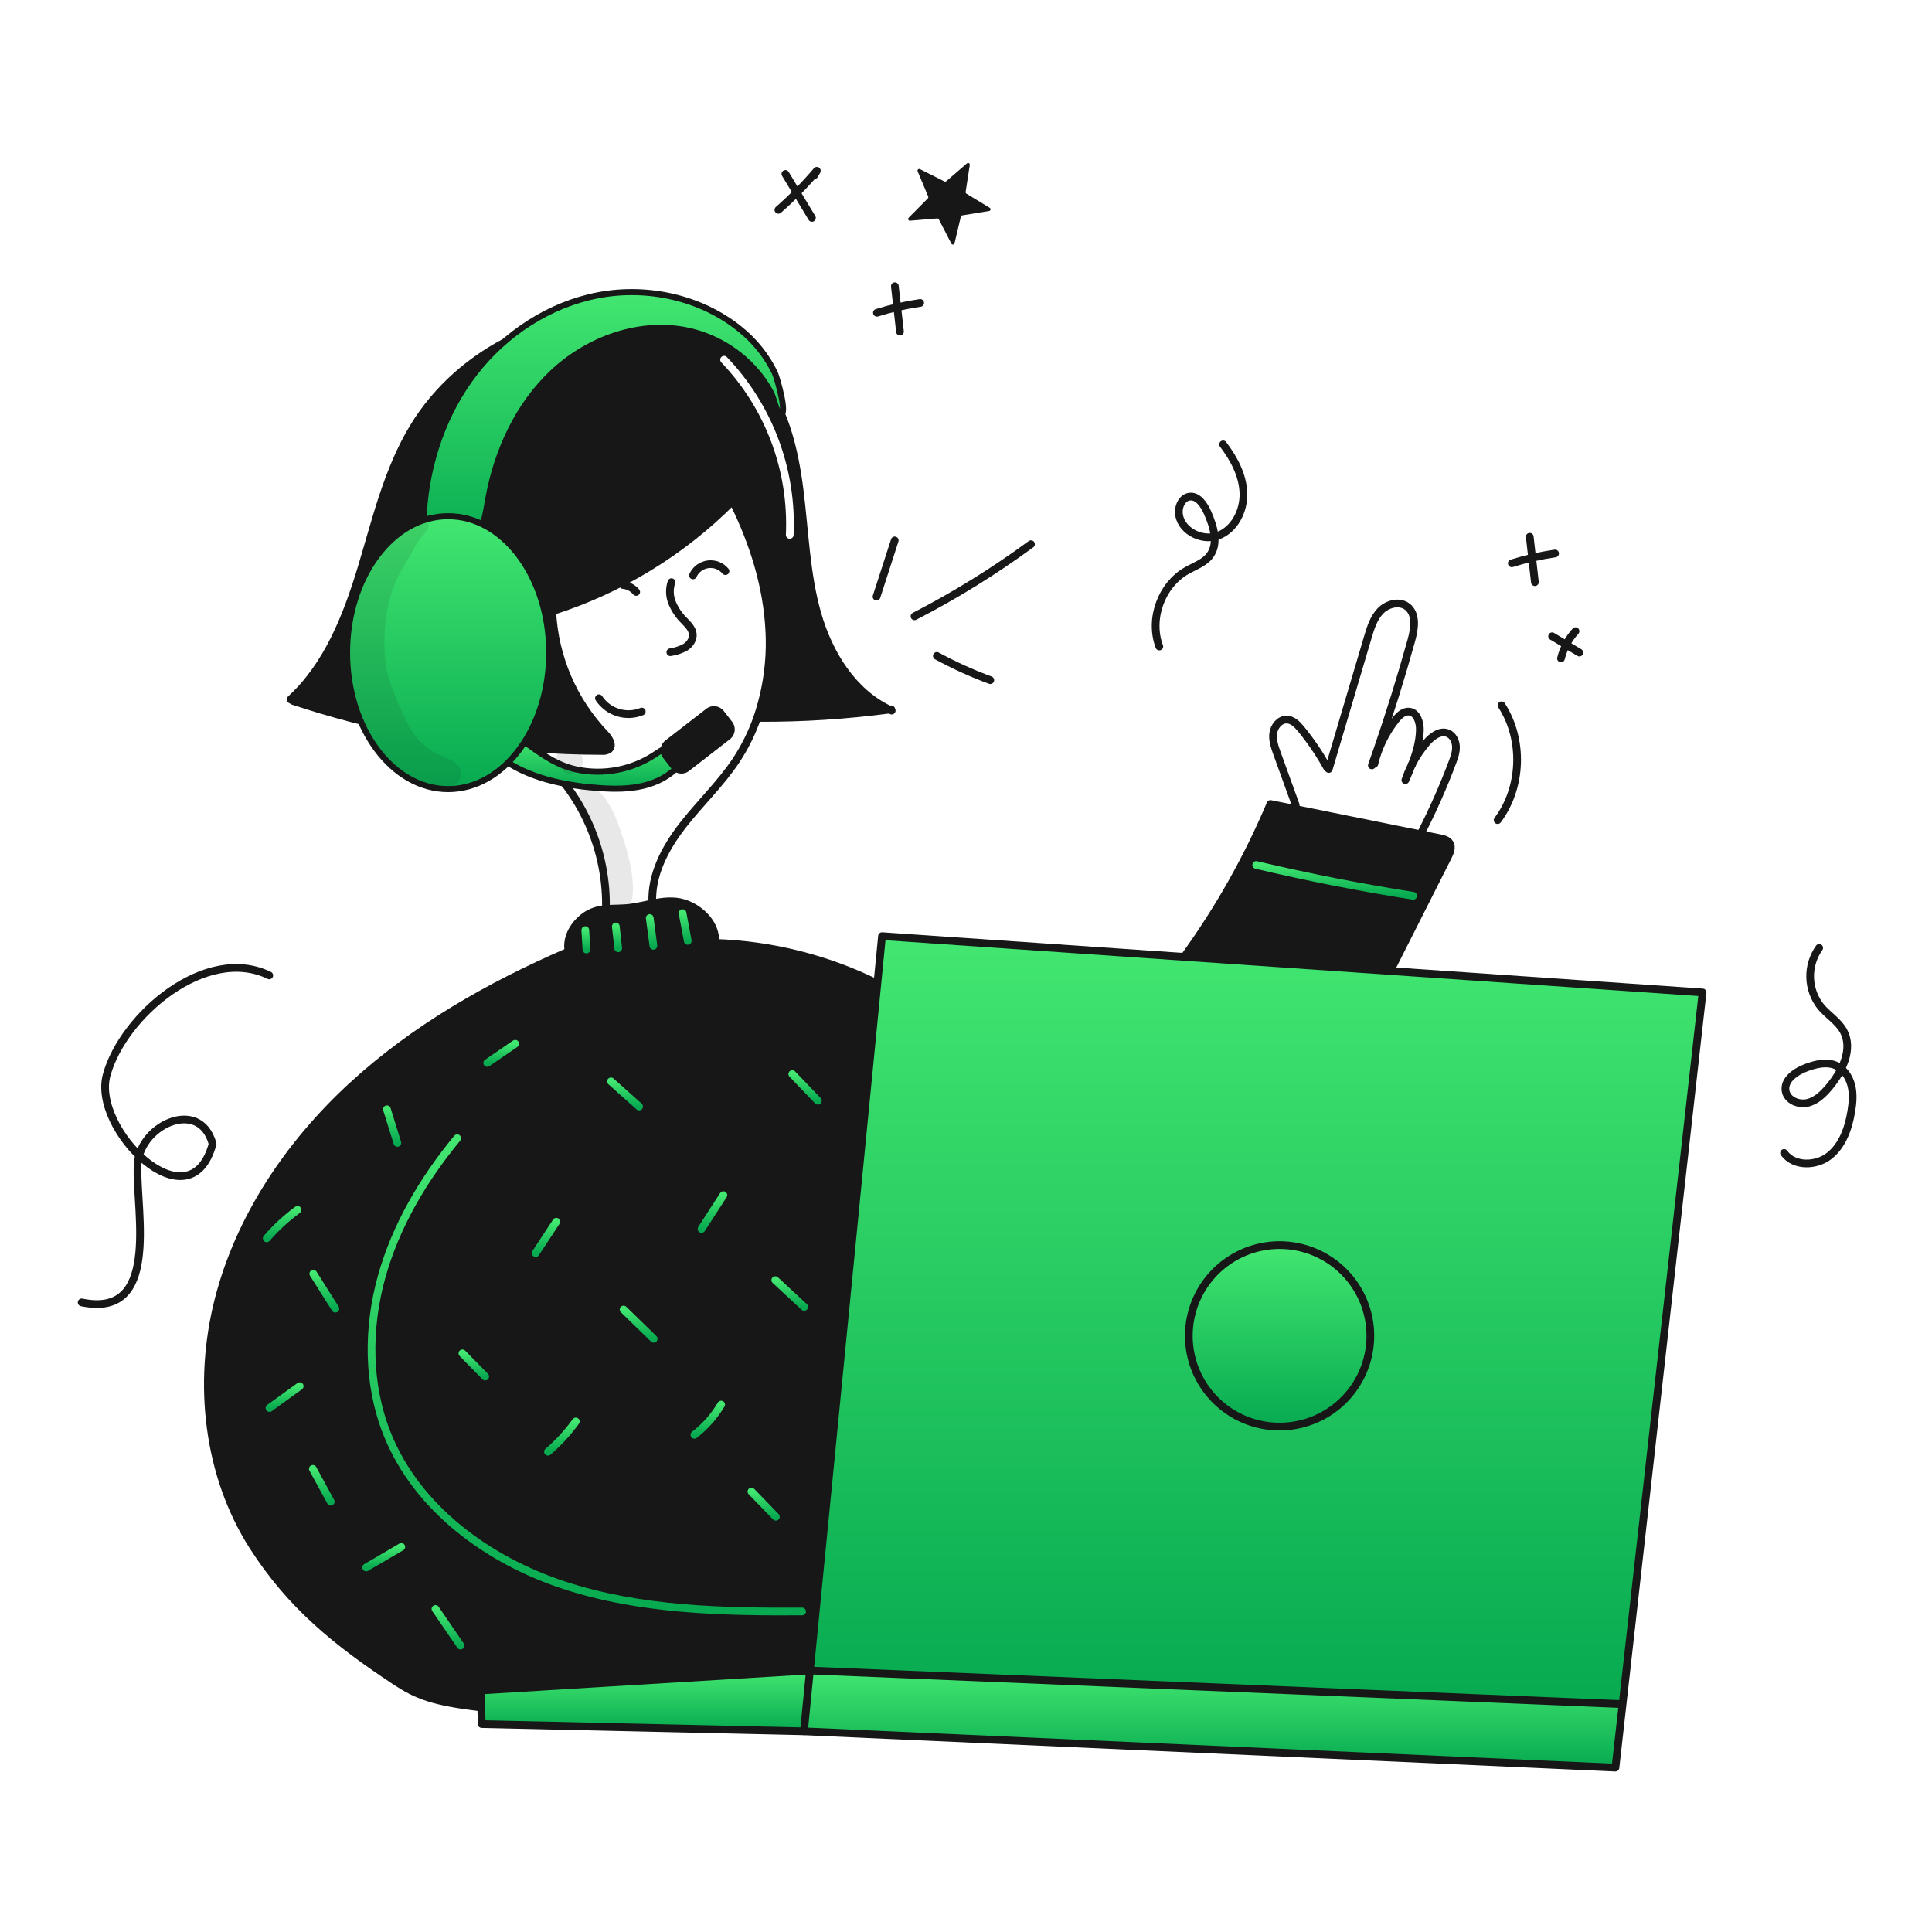 <svg width="960" height="960" viewBox="0 0 960 960" fill="none" xmlns="http://www.w3.org/2000/svg">
<g clip-path="url(#clip0_46_109)">
<g clip-path="url(#clip1_46_109)">
<path fill-rule="evenodd" clip-rule="evenodd" d="M274.396 303.719C308.162 292.965 338.839 274.229 363.826 249.1L364.544 249.804C374.448 269.815 381.295 291.591 382.295 313.904C383.008 328.353 380.974 342.807 376.301 356.498L376.927 356.715C398.678 356.832 420.412 355.448 441.974 352.574C423.597 343.871 411.865 324.788 406.217 305.188C402.101 290.882 400.656 276.024 399.211 261.165C398.637 255.266 398.063 249.367 397.323 243.502C394.716 222.863 389.592 201.662 376.365 185.611C362.729 169.074 341.707 159.835 320.455 157.049C275.842 151.183 228.766 173.803 205.466 212.294C194.847 229.832 189.103 249.683 183.382 269.457C182.129 273.788 180.877 278.115 179.575 282.414C172.355 306.222 162.86 330.451 144.598 347.333L145.467 348.24C183.794 360.906 223.534 368.812 263.791 371.78C275.555 372.658 287.329 373.11 299.113 373.136C300.342 373.278 301.582 372.979 302.613 372.293C304.811 370.401 302.689 366.926 300.683 364.843C284.851 348.295 275.518 326.593 274.396 303.719ZM361.186 177.428C360.454 176.662 359.241 176.635 358.475 177.366C357.71 178.097 357.682 179.311 358.414 180.076C369.27 191.438 377.71 204.882 383.225 219.596C388.741 234.31 391.216 249.99 390.503 265.688C390.455 266.746 391.273 267.642 392.331 267.69C393.388 267.738 394.285 266.92 394.333 265.862C395.07 249.647 392.512 233.45 386.815 218.25C381.118 203.051 372.4 189.164 361.186 177.428Z" fill="#171717"/>
<path d="M846 493.139L806.247 846.834L805.416 846.745L402.444 830.068L435.964 488.654L438.264 465.166L588.524 475.479L691.257 482.52L846 493.139ZM680.92 663.782C680.92 654.862 678.275 646.142 673.32 638.726C668.364 631.309 661.32 625.529 653.079 622.115C644.838 618.702 635.77 617.808 627.022 619.549C618.273 621.289 610.237 625.584 603.93 631.892C597.622 638.199 593.327 646.235 591.587 654.983C589.847 663.732 590.74 672.8 594.153 681.041C597.567 689.282 603.347 696.326 610.764 701.281C618.181 706.237 626.9 708.882 635.82 708.882C647.782 708.882 659.253 704.13 667.711 695.673C676.169 687.215 680.92 675.743 680.92 663.782V663.782Z" fill="url(#paint0_linear_46_109)"/>
<path d="M806.247 846.834L802.707 878.322L399.48 860.278L402.444 830.067L805.416 846.744L806.247 846.834Z" fill="url(#paint1_linear_46_109)"/>
<path d="M720.4 419.057C721.6 421.051 720.553 423.581 719.505 425.664C710.112 444.245 700.723 462.831 691.339 481.42L691.262 482.52L588.529 475.479L588.542 475.351C605.621 451.768 619.963 426.318 631.289 399.493L643.429 401.947C664.349 406.177 685.265 410.403 706.176 414.624C709.269 415.25 712.348 415.876 715.441 416.503C717.315 416.885 719.411 417.408 720.4 419.057Z" fill="#171717"/>
<path d="M635.821 618.672C644.74 618.672 653.459 621.317 660.876 626.272C668.292 631.227 674.073 638.27 677.487 646.51C680.9 654.751 681.794 663.818 680.055 672.566C678.316 681.315 674.021 689.351 667.715 695.659C661.409 701.966 653.374 706.262 644.626 708.004C635.878 709.745 626.81 708.854 618.569 705.442C610.328 702.03 603.284 696.251 598.327 688.836C593.37 681.421 590.723 672.702 590.721 663.783C590.719 657.859 591.885 651.994 594.151 646.52C596.416 641.047 599.738 636.074 603.926 631.885C608.114 627.696 613.087 624.373 618.559 622.106C624.032 619.839 629.897 618.672 635.821 618.672Z" fill="url(#paint2_linear_46_109)"/>
<path d="M402.444 830.068L399.48 860.279L239.354 856.675L239.124 848.279L238.907 839.985L402.189 830.056L402.444 830.068Z" fill="url(#paint3_linear_46_109)"/>
<path d="M355.378 468.514C383.304 469.435 410.712 476.297 435.778 488.642L435.97 488.655L402.45 830.069L402.194 830.056L238.912 839.986L239.129 848.28L238.107 848.306C215.015 845.546 207.007 842.338 196.28 835.246C167.309 816.064 144.587 797.777 125.84 768.525C102.985 732.871 98.1 687.261 108.493 646.201C118.886 605.141 143.572 568.541 174.703 539.826C205.834 511.111 243.203 489.82 282.075 473.026L282.548 472.77C281.014 465.537 285.794 458.163 292.12 454.329C294.914 452.749 298.038 451.844 301.244 451.684C305.18 451.339 309.295 451.543 313.333 451.007C316.911 450.534 320.541 449.64 324.157 448.924C329.499 447.863 334.828 447.199 339.901 448.824C348.412 451.559 356.001 459.367 355.39 468.287L355.378 468.514Z" fill="#171717"/>
<path d="M274.4 303.723C308.167 292.969 338.843 274.234 363.83 249.104C370.51 242.347 376.718 235.139 382.411 227.532" stroke="#171717" stroke-width="3.834" stroke-linecap="round" stroke-linejoin="round"/>
<path d="M364.542 249.808C374.442 269.821 381.296 291.597 382.293 313.908C383.008 328.357 380.975 342.81 376.301 356.501C373.704 363.978 370.189 371.104 365.835 377.714C358.065 389.445 347.688 399.214 339.075 410.341C330.462 421.468 323.42 434.826 324.149 448.884" stroke="#171717" stroke-width="3.834" stroke-linecap="round" stroke-linejoin="round"/>
<path d="M274.4 303.724C275.522 326.597 284.855 348.299 300.687 364.848C302.693 366.931 304.815 370.407 302.617 372.298C301.586 372.983 300.346 373.282 299.117 373.141C287.333 373.115 275.559 372.663 263.795 371.786C223.538 368.817 183.798 360.911 145.471 348.246" stroke="#171717" stroke-width="3.834" stroke-linecap="round" stroke-linejoin="round"/>
<path d="M144.365 347.556C144.442 347.479 144.518 347.415 144.595 347.339C162.857 330.457 172.352 306.228 179.572 282.42C186.818 258.497 192.518 233.679 205.463 212.3C228.763 173.809 275.839 151.189 320.452 157.055C341.704 159.841 362.726 169.08 376.362 185.617C389.589 201.668 394.713 222.869 397.32 243.508C399.927 264.147 400.464 285.208 406.214 305.194C411.862 324.794 423.594 343.877 441.971 352.58C442.342 352.759 442.712 352.925 443.083 353.091" stroke="#171717" stroke-width="3.834" stroke-linecap="round" stroke-linejoin="round"/>
<path d="M376.924 356.72C398.676 356.837 420.41 355.453 441.971 352.579L442.84 352.464" stroke="#171717" stroke-width="3.834" stroke-linecap="round" stroke-linejoin="round"/>
<path d="M263.75 372.208C275.437 381.483 284.869 393.286 291.338 406.73C297.807 420.174 301.145 434.91 301.1 449.83" stroke="#171717" stroke-width="3.834" stroke-linecap="round" stroke-linejoin="round"/>
<path d="M588.525 475.478L438.265 465.165L435.965 488.654L402.444 830.067L399.48 860.278L802.707 878.322L806.247 846.834L846.004 493.139L691.258 482.519L588.525 475.478Z" stroke="#171717" stroke-width="3.834" stroke-linecap="round" stroke-linejoin="round"/>
<path d="M399.48 860.279L239.354 856.675L239.124 848.279L238.907 839.985L402.189 830.056L402.444 830.068L805.416 846.745" stroke="#171717" stroke-width="3.834" stroke-linecap="round" stroke-linejoin="round"/>
<path d="M680.92 663.783C680.918 672.702 678.271 681.421 673.314 688.836C668.357 696.251 661.312 702.03 653.071 705.442C644.83 708.854 635.762 709.745 627.014 708.004C618.267 706.262 610.232 701.966 603.925 695.659C597.619 689.351 593.325 681.315 591.586 672.566C589.846 663.818 590.74 654.751 594.154 646.51C597.568 638.27 603.348 631.227 610.765 626.272C618.181 621.317 626.9 618.672 635.82 618.672C641.743 618.672 647.609 619.839 653.081 622.106C658.554 624.373 663.526 627.696 667.714 631.885C671.902 636.074 675.224 641.047 677.49 646.52C679.756 651.994 680.921 657.859 680.92 663.783V663.783Z" stroke="#171717" stroke-width="3.834" stroke-linecap="round" stroke-linejoin="round"/>
<path d="M333.091 324.082C335.689 323.715 338.2 322.884 340.503 321.628C342.727 320.235 344.465 317.781 344.247 315.162C344.017 312.414 341.793 310.319 339.889 308.312C337.373 305.829 335.375 302.872 334.01 299.612C332.64 296.32 332.508 292.643 333.639 289.261" stroke="#171717" stroke-width="3.834" stroke-linecap="round" stroke-linejoin="round"/>
<path d="M316.12 294.127C315.311 293.148 314.317 292.34 313.194 291.747C312.071 291.155 310.842 290.791 309.577 290.677" stroke="#171717" stroke-width="3.834" stroke-linecap="round" stroke-linejoin="round"/>
<path d="M344.337 285.91C345.015 284.431 346.058 283.149 347.366 282.183C348.675 281.218 350.208 280.6 351.82 280.388C353.433 280.176 355.073 280.376 356.587 280.971C358.101 281.566 359.44 282.535 360.477 283.788" stroke="#171717" stroke-width="3.834" stroke-linecap="round" stroke-linejoin="round"/>
<path d="M297.601 346.956C299.838 350.346 303.18 352.857 307.059 354.062C310.938 355.266 315.115 355.09 318.879 353.563" stroke="#171717" stroke-width="3.834" stroke-linecap="round" stroke-linejoin="round"/>
<path d="M238.1 848.3C215.008 845.54 207 842.332 196.273 835.24C167.302 816.058 144.58 797.771 125.833 768.519C102.985 732.868 98.1 687.258 108.493 646.2C118.886 605.142 143.572 568.54 174.703 539.825C205.834 511.11 243.203 489.819 282.075 473.025" stroke="#171717" stroke-width="3.834" stroke-linecap="round" stroke-linejoin="round"/>
<path d="M282.548 472.77C281.014 465.537 285.794 458.163 292.12 454.329C294.915 452.749 298.039 451.844 301.244 451.684C305.18 451.339 309.295 451.543 313.333 451.007C316.911 450.534 320.541 449.64 324.157 448.924C329.499 447.863 334.828 447.199 339.901 448.824C348.412 451.559 356.001 459.367 355.39 468.287" stroke="#171717" stroke-width="3.834" stroke-linecap="round" stroke-linejoin="round"/>
<path d="M355.276 468.514H355.376C383.302 469.435 410.711 476.297 435.776 488.642" stroke="#171717" stroke-width="3.834" stroke-linecap="round" stroke-linejoin="round"/>
<path d="M588.538 475.35C605.617 451.767 619.958 426.317 631.285 399.492L643.425 401.946C664.345 406.176 685.261 410.402 706.172 414.623C709.265 415.249 712.344 415.875 715.437 416.502C717.316 416.885 719.411 417.409 720.395 419.058C721.595 421.052 720.548 423.582 719.5 425.665C710.107 444.246 700.718 462.831 691.334 481.421" stroke="#171717" stroke-width="3.834" stroke-linecap="round" stroke-linejoin="round"/>
<path d="M643.821 400.001C640.741 391.477 637.657 382.949 634.569 374.417C633.393 371.158 632.192 367.746 632.669 364.317C633.146 360.888 635.869 357.493 639.327 357.544C642.327 357.582 644.682 360.023 646.573 362.362C651.466 368.348 655.803 374.769 659.531 381.544" stroke="#171717" stroke-width="3.834" stroke-linecap="round" stroke-linejoin="round"/>
<path d="M701.546 379.952C703.718 374.393 705.405 368.668 705.533 362.738C705.622 358.828 704.051 353.907 700.153 353.588C697.495 353.358 695.271 355.488 693.61 357.575C689.758 362.403 686.731 367.835 684.652 373.651C683.963 375.584 683.383 377.554 682.914 379.551" stroke="#171717" stroke-width="3.834" stroke-linecap="round" stroke-linejoin="round"/>
<path d="M701.547 379.952C700.278 382.436 699.197 385.012 698.313 387.658C699.424 385.115 700.537 382.559 701.547 379.952Z" stroke="#171717" stroke-width="3.834" stroke-linecap="round" stroke-linejoin="round"/>
<path d="M706.415 413.434C712.144 402.221 717.234 390.693 721.661 378.904C722.619 376.348 723.561 373.716 723.461 370.994C723.361 368.272 721.979 365.422 719.474 364.374C715.64 362.774 711.538 365.874 708.854 369.026C706.001 372.372 703.548 376.039 701.544 379.952" stroke="#171717" stroke-width="3.834" stroke-linecap="round" stroke-linejoin="round"/>
<path d="M681.674 380.324C682.492 378.036 683.284 375.736 684.074 373.449H684.087C690.4 355.187 696.142 336.742 701.314 318.114C702.914 312.351 703.985 305.028 699.214 301.414C695.329 298.462 689.387 300.021 685.975 303.523C682.563 307.025 681.068 311.923 679.675 316.609C673.233 338.333 666.793 360.063 660.353 381.797C660.327 381.897 660.289 381.997 660.264 382.104" stroke="#171717" stroke-width="3.834" stroke-linecap="round" stroke-linejoin="round"/>
<path d="M367.51 163.437C348.216 147.874 321.776 142.09 297.416 146.678C273.056 151.266 250.99 165.778 235.843 185.399C220.696 205.02 212.318 229.49 210.638 254.222C210.118 261.88 211.073 271.104 217.845 274.716C224.276 278.146 232.587 274.072 236.563 267.963C240.539 261.854 241.421 254.323 242.744 247.155C247.027 223.955 257.359 201.41 274.526 185.221C291.693 169.032 316.116 159.876 339.38 163.821C354.453 166.466 368.026 174.563 377.514 186.571C379.8 189.48 381.79 192.609 383.457 195.912C384.248 197.487 386.135 205.201 387.439 205.746C391.949 207.634 385.988 187.346 385.01 185.268C380.893 176.767 374.911 169.305 367.51 163.437Z" fill="url(#paint4_linear_46_109)" stroke="#171717" stroke-width="3" stroke-miterlimit="10"/>
<path d="M286.572 382.378C299.835 385.138 313.652 382.557 325.024 375.195C327.48 373.587 329.924 371.715 332.824 371.27C335.724 370.825 339.216 372.501 339.494 375.423C339.672 377.284 338.533 379.005 337.301 380.411C332.72 385.636 326.201 388.902 319.437 390.493C312.673 392.084 305.637 392.106 298.7 391.655C282.876 390.628 265.021 387.367 251.57 378.419C247.793 375.907 243.215 370.453 249.406 367.983C253.947 366.171 259.633 367.883 263.382 370.583C270.735 375.882 277.5 380.442 286.572 382.378Z" fill="url(#paint5_linear_46_109)" stroke="#171717" stroke-width="3" stroke-miterlimit="10"/>
<path d="M362.682 367.335L342.364 383.087C341.72 383.586 340.985 383.953 340.199 384.168C339.414 384.383 338.594 384.441 337.786 384.339C336.978 384.237 336.198 383.977 335.491 383.573C334.784 383.169 334.163 382.63 333.664 381.987L329.52 376.642C329.021 375.998 328.653 375.263 328.438 374.477C328.224 373.692 328.166 372.872 328.268 372.064C328.37 371.256 328.63 370.476 329.034 369.769C329.437 369.062 329.976 368.441 330.62 367.942L350.938 352.19C351.581 351.691 352.317 351.323 353.102 351.108C353.888 350.894 354.708 350.835 355.516 350.938C356.324 351.04 357.104 351.3 357.811 351.704C358.518 352.107 359.139 352.646 359.638 353.29L363.782 358.635C364.281 359.278 364.648 360.014 364.863 360.799C365.078 361.585 365.136 362.405 365.034 363.213C364.932 364.021 364.672 364.8 364.268 365.508C363.864 366.215 363.325 366.836 362.682 367.335V367.335Z" fill="#171717"/>
<path d="M398.556 800.73C358.707 800.939 318.129 800.105 280.269 787.672C242.409 775.239 207.078 749.421 192.338 712.398C182.572 687.869 182.538 660.074 189.57 634.625C196.602 609.176 210.37 585.946 227.176 565.582" stroke="url(#paint6_linear_46_109)" stroke-width="3.834" stroke-linecap="round" stroke-linejoin="round"/>
<path d="M341.736 467.523C340.874 462.923 340.01 458.323 339.146 453.723" stroke="url(#paint7_linear_46_109)" stroke-width="3.834" stroke-linecap="round" stroke-linejoin="round"/>
<path d="M324.666 469.975C324.059 465.365 323.452 460.755 322.846 456.145" stroke="url(#paint8_linear_46_109)" stroke-width="3.834" stroke-linecap="round" stroke-linejoin="round"/>
<path d="M307.187 471.182C306.787 467.573 306.389 463.964 305.992 460.356" stroke="url(#paint9_linear_46_109)" stroke-width="3.834" stroke-linecap="round" stroke-linejoin="round"/>
<path d="M291.385 471.801C291.202 468.593 291.019 465.384 290.835 462.176" stroke="url(#paint10_linear_46_109)" stroke-width="3.834" stroke-linecap="round" stroke-linejoin="round"/>
<path d="M624.212 429.794C650.005 435.892 676.005 441.002 702.212 445.124" stroke="url(#paint11_linear_46_109)" stroke-width="3.834" stroke-linecap="round" stroke-linejoin="round"/>
<path d="M406.407 546.948C402.166 542.53 397.925 538.112 393.683 533.693" stroke="url(#paint12_linear_46_109)" stroke-width="3.834" stroke-linecap="round" stroke-linejoin="round"/>
<path d="M348.589 610.66C352.207 605.053 355.825 599.447 359.444 593.841" stroke="url(#paint13_linear_46_109)" stroke-width="3.834" stroke-linecap="round" stroke-linejoin="round"/>
<path d="M317.573 549.833L303.573 537.326" stroke="url(#paint14_linear_46_109)" stroke-width="3.834" stroke-linecap="round" stroke-linejoin="round"/>
<path d="M266.167 622.665L276.426 607.052" stroke="url(#paint15_linear_46_109)" stroke-width="3.834" stroke-linecap="round" stroke-linejoin="round"/>
<path d="M324.8 665.249C319.82 660.4 314.839 655.552 309.857 650.705" stroke="url(#paint16_linear_46_109)" stroke-width="3.834" stroke-linecap="round" stroke-linejoin="round"/>
<path d="M399.587 649.401L385.231 636.088" stroke="url(#paint17_linear_46_109)" stroke-width="3.834" stroke-linecap="round" stroke-linejoin="round"/>
<path d="M345.06 712.949C350.401 708.836 354.906 703.74 358.332 697.935" stroke="url(#paint18_linear_46_109)" stroke-width="3.834" stroke-linecap="round" stroke-linejoin="round"/>
<path d="M272.286 721.36C277.478 716.916 282.122 711.869 286.118 706.325" stroke="url(#paint19_linear_46_109)" stroke-width="3.834" stroke-linecap="round" stroke-linejoin="round"/>
<path d="M241.09 684.001L229.768 672.473" stroke="url(#paint20_linear_46_109)" stroke-width="3.834" stroke-linecap="round" stroke-linejoin="round"/>
<path d="M385.507 753.679L373.382 741.144" stroke="url(#paint21_linear_46_109)" stroke-width="3.834" stroke-linecap="round" stroke-linejoin="round"/>
<path d="M228.828 817.69L216.384 799.479" stroke="url(#paint22_linear_46_109)" stroke-width="3.834" stroke-linecap="round" stroke-linejoin="round"/>
<path d="M181.947 778.868L199.4 768.659" stroke="url(#paint23_linear_46_109)" stroke-width="3.834" stroke-linecap="round" stroke-linejoin="round"/>
<path d="M164.333 746.183L155.446 729.873" stroke="url(#paint24_linear_46_109)" stroke-width="3.834" stroke-linecap="round" stroke-linejoin="round"/>
<path d="M133.923 699.648L148.93 688.785" stroke="url(#paint25_linear_46_109)" stroke-width="3.834" stroke-linecap="round" stroke-linejoin="round"/>
<path d="M166.627 650.28L155.676 632.92" stroke="url(#paint26_linear_46_109)" stroke-width="3.834" stroke-linecap="round" stroke-linejoin="round"/>
<path d="M132.539 615.321C137.104 610.048 142.244 605.301 147.861 601.167" stroke="url(#paint27_linear_46_109)" stroke-width="3.834" stroke-linecap="round" stroke-linejoin="round"/>
<path d="M197.453 567.901C195.72 562.327 193.986 556.754 192.253 551.182" stroke="url(#paint28_linear_46_109)" stroke-width="3.834" stroke-linecap="round" stroke-linejoin="round"/>
<path d="M242.11 528.162L256.01 518.633" stroke="url(#paint29_linear_46_109)" stroke-width="3.834" stroke-linecap="round" stroke-linejoin="round"/>
<path d="M133.8 484.672C102.33 469.325 61.259 504.494 53.066 533.92C45.216 561.008 94.404 609.814 105.65 568.383C99.068 544.445 67.481 559.9 68.331 580.67C67.916 603.554 79.322 655.207 40.575 647.158" stroke="#171717" stroke-width="3.834" stroke-linecap="round" stroke-linejoin="round"/>
<path d="M607.748 220.814C613.101 227.871 617.535 236.084 617.848 244.937C618.161 253.79 613.41 263.25 605.071 266.237C596.732 269.224 585.794 263.153 585.758 254.295C585.745 251.033 587.589 247.424 590.795 246.825C595.124 246.016 598.269 250.734 600.041 254.766C603.041 261.583 605.641 270.03 601.186 275.996C598.408 279.715 593.673 281.254 589.641 283.554C577.018 290.754 570.93 307.641 576.056 321.239" stroke="#171717" stroke-width="3.834" stroke-linecap="round" stroke-linejoin="round"/>
<path d="M903.948 471C900.873 475.329 899.3 480.546 899.47 485.854C899.64 491.161 901.543 496.267 904.888 500.391C908.443 504.566 913.472 507.535 916.07 512.363C920.82 521.189 915.563 532.07 909.181 539.798C906.237 543.362 902.771 546.867 898.281 547.978C893.791 549.089 888.187 546.778 887.294 542.241C886.172 536.541 892.429 532.313 897.894 530.356C902.444 528.727 907.551 527.482 912.018 529.327C916.064 530.997 918.809 535.001 919.893 539.242C920.977 543.483 920.609 547.959 919.893 552.276C918.522 560.558 915.566 569.121 908.976 574.319C902.386 579.517 891.402 579.708 886.5 572.895" stroke="#171717" stroke-width="3.834" stroke-linecap="round" stroke-linejoin="round"/>
<path d="M744.168 407.511C756.31 391.296 757.12 367.459 746.107 350.457" stroke="#171717" stroke-width="3.834" stroke-linecap="round" stroke-linejoin="round"/>
<path d="M447.2 164.791C446.35 157.267 445.499 149.744 444.648 142.222" stroke="#171717" stroke-width="3.834" stroke-linecap="round" stroke-linejoin="round"/>
<path d="M435.735 155.414C442.761 153.219 449.951 151.583 457.235 150.524" stroke="#171717" stroke-width="3.834" stroke-linecap="round" stroke-linejoin="round"/>
<path d="M403.449 108.276L390.257 86.422" stroke="#171717" stroke-width="3.834" stroke-linecap="round" stroke-linejoin="round"/>
<path d="M386.784 104.267C393.614 98.272 399.998 91.786 405.884 84.861L404.631 87.074" stroke="#171717" stroke-width="3.834" stroke-linecap="round" stroke-linejoin="round"/>
<path d="M775.644 327.154C776.883 322.112 779.364 317.461 782.861 313.623" stroke="#171717" stroke-width="3.834" stroke-linecap="round" stroke-linejoin="round"/>
<path d="M784.775 324.262L771.24 316.15" stroke="#171717" stroke-width="3.834" stroke-linecap="round" stroke-linejoin="round"/>
<path d="M454.418 306.237C474.618 295.823 493.969 283.841 512.295 270.4" stroke="#171717" stroke-width="3.834" stroke-linecap="round" stroke-linejoin="round"/>
<path d="M435.547 296.479L444.596 268.524" stroke="#171717" stroke-width="3.834" stroke-linecap="round" stroke-linejoin="round"/>
<path d="M465.516 325.911C474.065 330.56 482.938 334.586 492.067 337.959" stroke="#171717" stroke-width="3.834" stroke-linecap="round" stroke-linejoin="round"/>
<path d="M480.215 96.223L491.803 103.262C491.952 103.353 492.069 103.487 492.14 103.646C492.211 103.806 492.231 103.983 492.197 104.154C492.164 104.325 492.079 104.482 491.954 104.604C491.829 104.725 491.67 104.805 491.498 104.833L478.117 107.018C477.95 107.046 477.796 107.122 477.672 107.237C477.549 107.352 477.463 107.5 477.424 107.664L474.31 120.864C474.27 121.034 474.178 121.187 474.049 121.303C473.919 121.42 473.756 121.493 473.584 121.515C473.411 121.536 473.235 121.504 473.081 121.422C472.927 121.341 472.802 121.214 472.722 121.059L466.509 109C466.431 108.851 466.312 108.727 466.164 108.645C466.017 108.564 465.849 108.527 465.681 108.541L452.169 109.657C451.995 109.672 451.821 109.632 451.67 109.545C451.52 109.457 451.4 109.326 451.326 109.168C451.252 109.01 451.229 108.833 451.259 108.661C451.288 108.49 451.37 108.331 451.493 108.207L461.034 98.574C461.152 98.455 461.233 98.302 461.265 98.137C461.297 97.971 461.28 97.8 461.215 97.644L455.978 85.138C455.91 84.978 455.894 84.8 455.931 84.63C455.968 84.46 456.056 84.305 456.183 84.186C456.31 84.067 456.471 83.99 456.644 83.965C456.816 83.941 456.992 83.969 457.148 84.047L469.258 90.147C469.408 90.223 469.578 90.253 469.745 90.232C469.912 90.212 470.07 90.142 470.198 90.032L480.474 81.187C480.606 81.073 480.77 81.003 480.943 80.985C481.117 80.967 481.292 81.003 481.444 81.087C481.597 81.172 481.72 81.301 481.796 81.458C481.873 81.615 481.9 81.791 481.874 81.963L479.818 95.363C479.79 95.53 479.813 95.701 479.884 95.854C479.955 96.008 480.07 96.136 480.215 96.223V96.223Z" fill="#171717"/>
<path d="M762.678 289.275C761.827 281.752 760.976 274.229 760.126 266.706" stroke="#171717" stroke-width="3.834" stroke-linecap="round" stroke-linejoin="round"/>
<path d="M751.211 279.901C758.237 277.705 765.426 276.07 772.711 275.011" stroke="#171717" stroke-width="3.834" stroke-linecap="round" stroke-linejoin="round"/>
<path d="M222.672 392.103C250.405 392.103 272.887 361.745 272.887 324.297C272.887 286.849 250.405 256.491 222.672 256.491C194.939 256.491 172.457 286.849 172.457 324.297C172.457 361.745 194.939 392.103 222.672 392.103Z" fill="url(#paint30_linear_46_109)" stroke="#171717" stroke-width="3" stroke-miterlimit="10"/>
<g opacity="0.1">
<path d="M209.837 258.73C206.562 259.437 204.114 261.795 201.357 263.571C198.315 265.339 195.518 267.498 193.038 269.993C188.525 275.062 184.636 280.654 181.456 286.649C174.175 300.21 170.468 314.706 171.839 330.158C173.239 345.885 178.112 361.469 188.605 373.495C196.621 382.681 212.75 398.238 226.144 389.643C230.25 387.009 229.994 381.643 226.144 378.958C221.776 375.912 216.47 375.036 212.252 371.545C208.015 368.128 204.6 363.804 202.258 358.89C197.169 348.19 192.211 338.142 191.277 326.069C190.413 314.901 191.477 303.051 195.277 292.477C197.277 287.263 199.845 282.284 202.933 277.631C204.558 275.031 205.844 272.247 207.411 269.631C208.957 267.048 211.424 265.141 212.639 262.383C212.87 261.955 212.972 261.469 212.933 260.983C212.894 260.498 212.715 260.035 212.419 259.649C212.122 259.263 211.72 258.971 211.261 258.809C210.802 258.646 210.306 258.62 209.833 258.733L209.837 258.73Z" fill="#171717"/>
</g>
<g opacity="0.1">
<path d="M276.65 375.545C276.397 376.54 276.376 377.579 276.589 378.583C276.803 379.587 277.244 380.528 277.88 381.333C278.435 382.285 279.232 383.074 280.188 383.62C281.145 384.167 282.229 384.453 283.331 384.448C284.433 384.444 285.514 384.15 286.467 383.596C287.419 383.042 288.21 382.247 288.758 381.291C289.306 380.335 289.594 379.252 289.592 378.15C289.589 377.048 289.297 375.966 288.745 375.013C288.192 374.059 287.399 373.268 286.444 372.718C285.489 372.167 284.407 371.878 283.305 371.878C280.665 371.6 277.436 372.709 276.65 375.545V375.545Z" fill="#171717"/>
</g>
<g opacity="0.1">
<path d="M287.477 395.118C287.388 399.575 289.562 403.566 291.244 407.585C293.015 411.814 294.502 416.178 295.844 420.562C297.204 424.973 298.251 429.473 298.976 434.031C299.687 438.583 299.617 443.215 300.502 447.731C301.168 451.131 304.971 453.166 308.165 452.731C311.88 452.231 313.771 449.382 314.221 445.871C315.438 436.371 312.332 424.92 309.436 415.915C306.845 407.859 302.467 395.154 294.321 391.187C291.24 389.687 287.551 391.487 287.479 395.114L287.477 395.118Z" fill="#171717"/>
</g>
</g>
</g>
<defs>
<linearGradient id="paint0_linear_46_109" x1="624.222" y1="465.166" x2="624.222" y2="846.834" gradientUnits="userSpaceOnUse">
<stop stop-color="#42E670"/>
<stop offset="1" stop-color="#07AA50"/>
</linearGradient>
<linearGradient id="paint1_linear_46_109" x1="602.864" y1="830.067" x2="602.864" y2="878.322" gradientUnits="userSpaceOnUse">
<stop stop-color="#42E670"/>
<stop offset="1" stop-color="#07AA50"/>
</linearGradient>
<linearGradient id="paint2_linear_46_109" x1="635.821" y1="618.672" x2="635.821" y2="708.872" gradientUnits="userSpaceOnUse">
<stop stop-color="#42E670"/>
<stop offset="1" stop-color="#07AA50"/>
</linearGradient>
<linearGradient id="paint3_linear_46_109" x1="320.676" y1="830.056" x2="320.676" y2="860.279" gradientUnits="userSpaceOnUse">
<stop stop-color="#42E670"/>
<stop offset="1" stop-color="#07AA50"/>
</linearGradient>
<linearGradient id="paint4_linear_46_109" x1="299.812" y1="145.149" x2="299.812" y2="275.967" gradientUnits="userSpaceOnUse">
<stop stop-color="#42E670"/>
<stop offset="1" stop-color="#07AA50"/>
</linearGradient>
<linearGradient id="paint5_linear_46_109" x1="292.939" y1="367.233" x2="292.939" y2="391.908" gradientUnits="userSpaceOnUse">
<stop stop-color="#42E670"/>
<stop offset="1" stop-color="#07AA50"/>
</linearGradient>
<linearGradient id="paint6_linear_46_109" x1="291.583" y1="565.582" x2="291.583" y2="800.755" gradientUnits="userSpaceOnUse">
<stop stop-color="#42E670"/>
<stop offset="1" stop-color="#07AA50"/>
</linearGradient>
<linearGradient id="paint7_linear_46_109" x1="340.441" y1="453.723" x2="340.441" y2="467.523" gradientUnits="userSpaceOnUse">
<stop stop-color="#42E670"/>
<stop offset="1" stop-color="#07AA50"/>
</linearGradient>
<linearGradient id="paint8_linear_46_109" x1="323.756" y1="456.145" x2="323.756" y2="469.975" gradientUnits="userSpaceOnUse">
<stop stop-color="#42E670"/>
<stop offset="1" stop-color="#07AA50"/>
</linearGradient>
<linearGradient id="paint9_linear_46_109" x1="306.59" y1="460.356" x2="306.59" y2="471.182" gradientUnits="userSpaceOnUse">
<stop stop-color="#42E670"/>
<stop offset="1" stop-color="#07AA50"/>
</linearGradient>
<linearGradient id="paint10_linear_46_109" x1="291.11" y1="462.176" x2="291.11" y2="471.801" gradientUnits="userSpaceOnUse">
<stop stop-color="#42E670"/>
<stop offset="1" stop-color="#07AA50"/>
</linearGradient>
<linearGradient id="paint11_linear_46_109" x1="663.212" y1="429.794" x2="663.212" y2="445.124" gradientUnits="userSpaceOnUse">
<stop stop-color="#42E670"/>
<stop offset="1" stop-color="#07AA50"/>
</linearGradient>
<linearGradient id="paint12_linear_46_109" x1="400.045" y1="533.693" x2="400.045" y2="546.948" gradientUnits="userSpaceOnUse">
<stop stop-color="#42E670"/>
<stop offset="1" stop-color="#07AA50"/>
</linearGradient>
<linearGradient id="paint13_linear_46_109" x1="354.016" y1="593.841" x2="354.016" y2="610.66" gradientUnits="userSpaceOnUse">
<stop stop-color="#42E670"/>
<stop offset="1" stop-color="#07AA50"/>
</linearGradient>
<linearGradient id="paint14_linear_46_109" x1="310.573" y1="537.326" x2="310.573" y2="549.833" gradientUnits="userSpaceOnUse">
<stop stop-color="#42E670"/>
<stop offset="1" stop-color="#07AA50"/>
</linearGradient>
<linearGradient id="paint15_linear_46_109" x1="271.296" y1="607.052" x2="271.296" y2="622.665" gradientUnits="userSpaceOnUse">
<stop stop-color="#42E670"/>
<stop offset="1" stop-color="#07AA50"/>
</linearGradient>
<linearGradient id="paint16_linear_46_109" x1="317.329" y1="650.705" x2="317.329" y2="665.249" gradientUnits="userSpaceOnUse">
<stop stop-color="#42E670"/>
<stop offset="1" stop-color="#07AA50"/>
</linearGradient>
<linearGradient id="paint17_linear_46_109" x1="392.409" y1="636.088" x2="392.409" y2="649.401" gradientUnits="userSpaceOnUse">
<stop stop-color="#42E670"/>
<stop offset="1" stop-color="#07AA50"/>
</linearGradient>
<linearGradient id="paint18_linear_46_109" x1="351.696" y1="697.935" x2="351.696" y2="712.949" gradientUnits="userSpaceOnUse">
<stop stop-color="#42E670"/>
<stop offset="1" stop-color="#07AA50"/>
</linearGradient>
<linearGradient id="paint19_linear_46_109" x1="279.202" y1="706.325" x2="279.202" y2="721.36" gradientUnits="userSpaceOnUse">
<stop stop-color="#42E670"/>
<stop offset="1" stop-color="#07AA50"/>
</linearGradient>
<linearGradient id="paint20_linear_46_109" x1="235.429" y1="672.473" x2="235.429" y2="684.001" gradientUnits="userSpaceOnUse">
<stop stop-color="#42E670"/>
<stop offset="1" stop-color="#07AA50"/>
</linearGradient>
<linearGradient id="paint21_linear_46_109" x1="379.444" y1="741.144" x2="379.444" y2="753.679" gradientUnits="userSpaceOnUse">
<stop stop-color="#42E670"/>
<stop offset="1" stop-color="#07AA50"/>
</linearGradient>
<linearGradient id="paint22_linear_46_109" x1="222.606" y1="799.479" x2="222.606" y2="817.69" gradientUnits="userSpaceOnUse">
<stop stop-color="#42E670"/>
<stop offset="1" stop-color="#07AA50"/>
</linearGradient>
<linearGradient id="paint23_linear_46_109" x1="190.674" y1="768.659" x2="190.674" y2="778.868" gradientUnits="userSpaceOnUse">
<stop stop-color="#42E670"/>
<stop offset="1" stop-color="#07AA50"/>
</linearGradient>
<linearGradient id="paint24_linear_46_109" x1="159.89" y1="729.873" x2="159.89" y2="746.183" gradientUnits="userSpaceOnUse">
<stop stop-color="#42E670"/>
<stop offset="1" stop-color="#07AA50"/>
</linearGradient>
<linearGradient id="paint25_linear_46_109" x1="141.426" y1="688.785" x2="141.426" y2="699.648" gradientUnits="userSpaceOnUse">
<stop stop-color="#42E670"/>
<stop offset="1" stop-color="#07AA50"/>
</linearGradient>
<linearGradient id="paint26_linear_46_109" x1="161.151" y1="632.92" x2="161.151" y2="650.28" gradientUnits="userSpaceOnUse">
<stop stop-color="#42E670"/>
<stop offset="1" stop-color="#07AA50"/>
</linearGradient>
<linearGradient id="paint27_linear_46_109" x1="140.2" y1="601.167" x2="140.2" y2="615.321" gradientUnits="userSpaceOnUse">
<stop stop-color="#42E670"/>
<stop offset="1" stop-color="#07AA50"/>
</linearGradient>
<linearGradient id="paint28_linear_46_109" x1="194.853" y1="551.182" x2="194.853" y2="567.901" gradientUnits="userSpaceOnUse">
<stop stop-color="#42E670"/>
<stop offset="1" stop-color="#07AA50"/>
</linearGradient>
<linearGradient id="paint29_linear_46_109" x1="249.06" y1="518.633" x2="249.06" y2="528.162" gradientUnits="userSpaceOnUse">
<stop stop-color="#42E670"/>
<stop offset="1" stop-color="#07AA50"/>
</linearGradient>
<linearGradient id="paint30_linear_46_109" x1="222.672" y1="256.491" x2="222.672" y2="392.103" gradientUnits="userSpaceOnUse">
<stop stop-color="#42E670"/>
<stop offset="1" stop-color="#07AA50"/>
</linearGradient>
<clipPath id="clip0_46_109">
<rect width="960" height="960" fill="white"/>
</clipPath>
<clipPath id="clip1_46_109">
<rect width="885" height="801" fill="white" transform="translate(38 80)"/>
</clipPath>
</defs>
</svg>

